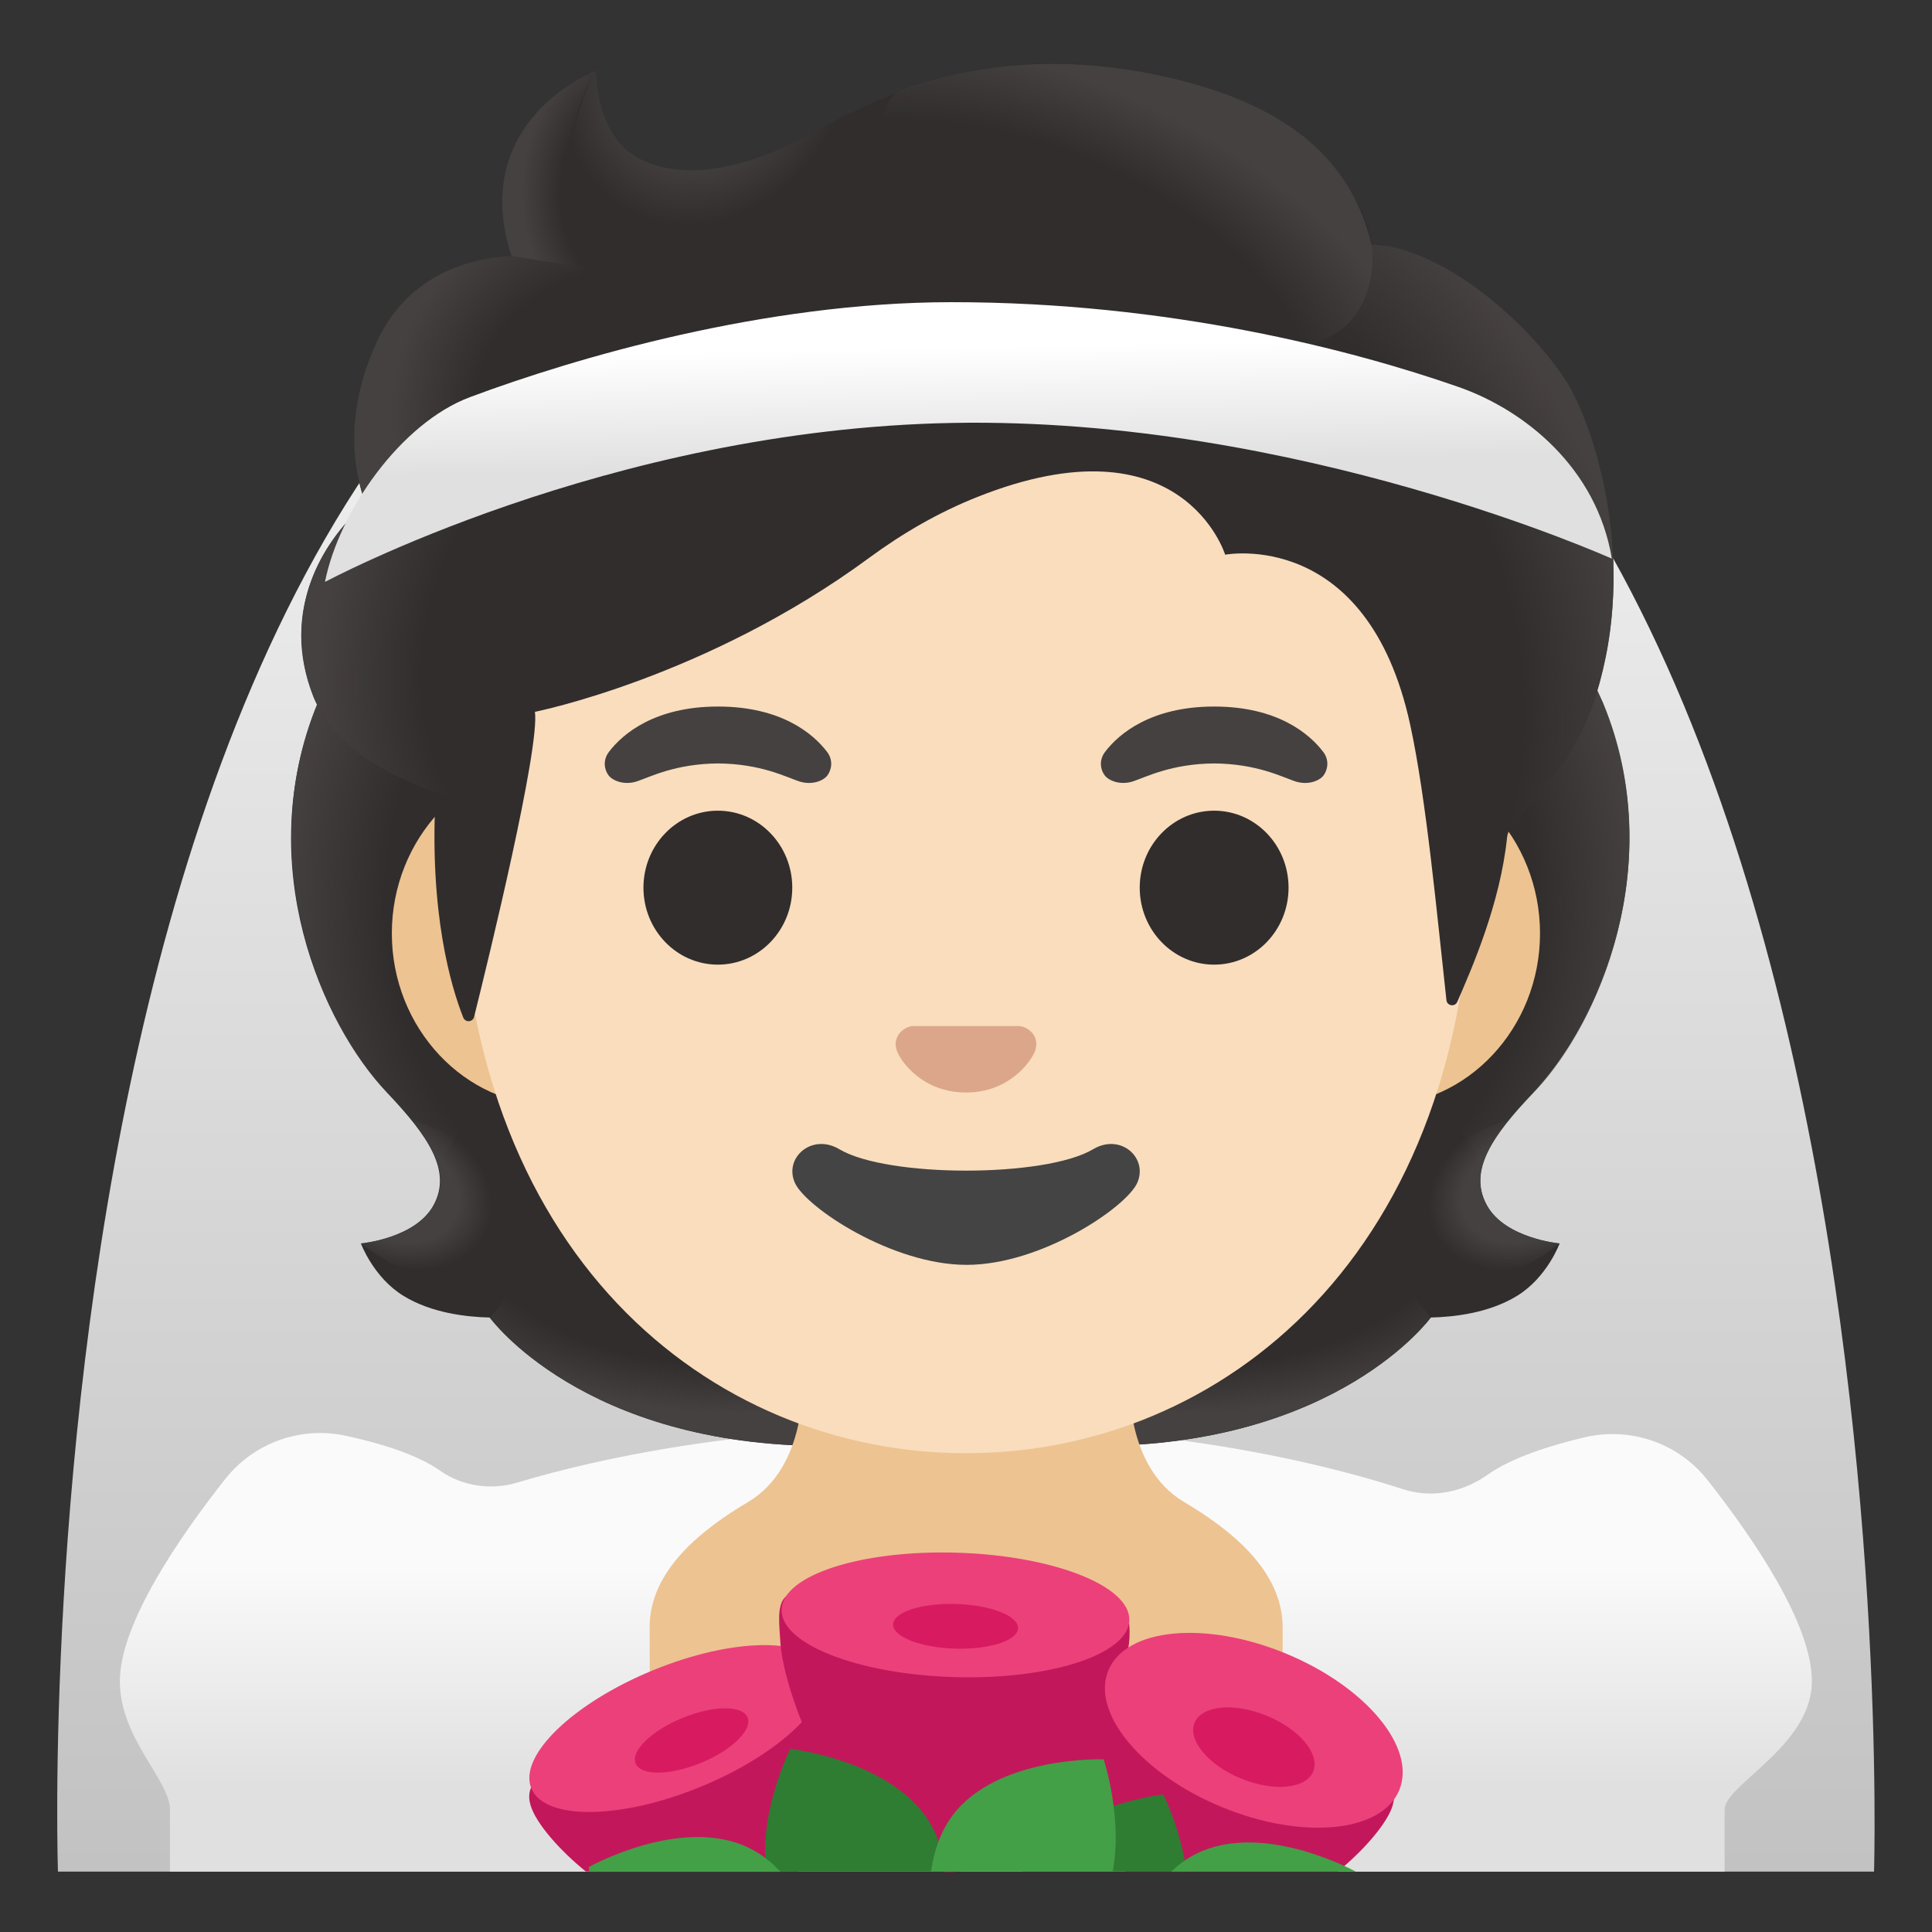 <?xml version="1.0" encoding="utf-8"?>
<!-- Generator: Adobe Illustrator 24.0.3, SVG Export Plug-In . SVG Version: 6.00 Build 0)  -->
<svg version="1.1" id="Layer_1" xmlns="http://www.w3.org/2000/svg" x="0px"
     y="0px"
     viewBox="0 0 128 128" style="enable-background:new 0 0 128 128;" xml:space="preserve">
<rect x="0" y="0" width="128" height="128" fill="#333333" stroke="none"/>
<g id="veil">
	
		<linearGradient id="SVGID_1_" gradientUnits="userSpaceOnUse" x1="63.993" y1="99.482" x2="63.993" y2="-6.751"
                        gradientTransform="matrix(1 0 0 -1 0 128)">
		<stop offset="0" style="stop-color:#EEEEEE"/>
            <stop offset="1" style="stop-color:#BDBDBD"/>
	</linearGradient>
    <path style="fill:url(#SVGID_1_);"
          d="M63.79,9C-0.15,9,3.84,124,3.84,124h1.51h1.5h114.31h1.5h1.5C124.16,124,127.74,9,63.79,9z"
    />
</g>
    <g id="outfit">
	
		<linearGradient id="SVGID_2_" gradientUnits="userSpaceOnUse" x1="63.998" y1="28.04" x2="63.998" y2="5.854"
                        gradientTransform="matrix(1 0 0 -1 0 128)">
		<stop offset="0.178" style="stop-color:#FAFAFA"/>
            <stop offset="0.828" style="stop-color:#E0E0E0"/>
	</linearGradient>
        <path style="fill:url(#SVGID_2_);" d="M113.13,98.06c-1.54-1.96-3.87-3.05-6.3-3.05c-0.62,0-1.25,0.07-1.86,0.22
		c-2.28,0.54-4.82,1.34-6.42,2.48c-1.12,0.79-2.43,1.24-3.76,1.24c-0.61,0-1.21-0.09-1.81-0.28c-8.69-2.8-19.11-4.22-29.56-4.22
		c-0.01,0-0.02,0-0.02,0l0,0c-0.03,0-0.07,0-0.11,0c-10.2,0.01-20.42,1.21-29.04,3.78c-0.57,0.17-1.15,0.25-1.73,0.25
		c-1.19,0-2.38-0.35-3.37-1.05c-1.55-1.09-4.03-1.83-6.25-2.31c-0.56-0.12-1.13-0.18-1.69-0.18c-2.42,0-4.75,1.1-6.29,3.05
		c-2.95,3.74-6.98,9.54-6.98,13.4c0,3.77,3.32,6.57,3.32,8.5V124h1.5h1.5h97h1.5h1.5v-4.11c0-1.64,5.78-4.22,5.78-8.5
		C120.05,107.55,116.08,101.81,113.13,98.06z"/>
        <path style="fill:#DBD6CC;" d="M63.4,94.45L63.4,94.45L63.4,94.45z"/>
</g>
    <g id="hairGroup">
	<path id="hair_3_" style="fill:#312D2D;" d="M98.51,79.85c-1.25-2.27,0.34-4.58,3.06-7.44c4.31-4.54,9-15.07,4.64-25.76
		c0.03-0.06-0.86-1.86-0.83-1.92l-1.79-0.09c-0.57-0.08-20.26-0.12-39.97-0.12s-39.4,0.04-39.97,0.12c0,0-2.65,1.95-2.63,2.01
		c-4.35,10.69,0.33,21.21,4.64,25.76c2.71,2.86,4.3,5.17,3.06,7.44c-1.21,2.21-4.81,2.53-4.81,2.53s0.83,2.26,2.83,3.48
		c1.85,1.13,4.13,1.39,5.7,1.43c0,0,6.15,8.51,22.23,8.51l8.95,0l8.95,0c16.08,0,22.23-8.51,22.23-8.51c1.57-0.04,3.85-0.3,5.7-1.43
		c2-1.22,2.83-3.48,2.83-3.48S99.72,82.06,98.51,79.85z"/>
        <g id="hairHighlights_1_">
		
			<radialGradient id="SVGID_3_" cx="100.022" cy="45.85" r="23.419"
                            gradientTransform="matrix(1 0 0 0.491 -21.824 59.628)" gradientUnits="userSpaceOnUse">
			<stop offset="0.728" style="stop-color:#454140;stop-opacity:0"/>
                <stop offset="1" style="stop-color:#454140"/>
		</radialGradient>
            <path style="fill:url(#SVGID_3_);"
                  d="M63.6,95.79v-9.44l28.57-2.26l2.6,3.2c0,0-6.15,8.51-22.23,8.51L63.6,95.79z"/>

            <radialGradient id="SVGID_4_" cx="76.957" cy="49.332" r="6.921"
                            gradientTransform="matrix(-0.906 0.424 -0.314 -0.672 186.477 79.197)"
                            gradientUnits="userSpaceOnUse">
			<stop offset="0.663" style="stop-color:#454140"/>
                <stop offset="1" style="stop-color:#454140;stop-opacity:0"/>
		</radialGradient>
            <path style="fill:url(#SVGID_4_);" d="M94.71,83.16c-4.28-6.5,5.21-8.93,5.21-8.93s0.01,0.01,0.01,0.01
			c-1.65,2.05-2.4,3.84-1.43,5.61c1.21,2.21,4.81,2.53,4.81,2.53S98.41,86.74,94.71,83.16z"/>

            <radialGradient id="SVGID_5_" cx="94.893" cy="68.91" r="30.399"
                            gradientTransform="matrix(-0.075 -0.997 0.831 -0.062 33.138 158.005)"
                            gradientUnits="userSpaceOnUse">
			<stop offset="0.725" style="stop-color:#454140;stop-opacity:0"/>
                <stop offset="1" style="stop-color:#454140"/>
		</radialGradient>
            <path style="fill:url(#SVGID_5_);" d="M106.24,46.65c4.25,10.35-0.22,21.01-4.41,25.51c-0.57,0.62-3.01,3.01-3.57,4.92
			c0,0-9.54-13.31-12.39-21.13c-0.57-1.58-1.1-3.2-1.17-4.88c-0.05-1.26,0.14-2.76,0.87-3.83c0.89-1.31,20.16-1.7,20.16-1.7
			C105.73,45.55,106.24,46.65,106.24,46.65z"/>

            <radialGradient id="SVGID_6_" cx="43.926" cy="68.91" r="30.399"
                            gradientTransform="matrix(0.075 -0.997 -0.831 -0.062 97.919 107.18)"
                            gradientUnits="userSpaceOnUse">
			<stop offset="0.725" style="stop-color:#454140;stop-opacity:0"/>
                <stop offset="1" style="stop-color:#454140"/>
		</radialGradient>
            <path style="fill:url(#SVGID_6_);" d="M21.02,46.65C16.77,57,21.24,67.66,25.43,72.15c0.58,0.62,3.01,3.01,3.57,4.92
			c0,0,9.54-13.31,12.39-21.13c0.58-1.58,1.1-3.2,1.17-4.88c0.05-1.26-0.14-2.76-0.87-3.83c-0.89-1.31-1.93-0.96-3.44-0.96
			c-2.88,0-15.49-0.74-16.47-0.74C21.79,45.55,21.02,46.65,21.02,46.65z"/>

            <radialGradient id="SVGID_7_" cx="49.055" cy="45.85" r="23.419"
                            gradientTransform="matrix(-1 0 0 0.491 98.11 59.628)" gradientUnits="userSpaceOnUse">
			<stop offset="0.728" style="stop-color:#454140;stop-opacity:0"/>
                <stop offset="1" style="stop-color:#454140"/>
		</radialGradient>
            <path style="fill:url(#SVGID_7_);"
                  d="M63.65,95.79v-9.44l-28.57-2.26l-2.6,3.2c0,0,6.15,8.51,22.23,8.51L63.65,95.79z"/>

            <radialGradient id="SVGID_8_" cx="25.99" cy="49.332" r="6.921"
                            gradientTransform="matrix(0.906 0.424 0.314 -0.672 -13.06 100.798)"
                            gradientUnits="userSpaceOnUse">
			<stop offset="0.663" style="stop-color:#454140"/>
                <stop offset="1" style="stop-color:#454140;stop-opacity:0"/>
		</radialGradient>
            <path style="fill:url(#SVGID_8_);" d="M32.54,83.16c4.28-6.5-5.21-8.93-5.21-8.93s-0.01,0.01-0.01,0.01
			c1.65,2.05,2.4,3.84,1.43,5.61c-1.21,2.21-4.81,2.53-4.81,2.53S28.84,86.74,32.54,83.16z"/>
	</g>
</g>
    <g id="neck">
	<path style="fill:#EDC391;" d="M78.43,99.5c-3.93-2.33-3.59-8.08-3.59-8.08c-0.52-1.67-2.94-1.34-4.69-1.34H64h0h-6.14
		c-1.75,0-4.17-0.33-4.69,1.34c0,0,0.33,5.75-3.59,8.08c-3.07,1.82-6.54,4.53-6.54,8.31c0,5.38,0.04,2.77,0.1,3.67
		c0.05,0.73,10.46,1.01,20.87,0.93c0,0,0,0,0,0c10.41,0.08,20.82-0.2,20.87-0.93c0.06-0.9,0.1,1.71,0.1-3.67
		C84.97,104.03,81.5,101.32,78.43,99.5z"/>
</g>
    <g>
	<g>
		<g>
			<path style="fill:#C2185B;" d="M54.51,111.97c-1.21-2.95-4.94,0.24-10.26,2.42c-5.32,2.19-10.22,2.54-9,5.49
				c0.45,1.09,1.79,2.67,3.56,4.11h14.07C55.15,120.09,55.4,114.13,54.51,111.97z"/>

            <ellipse transform="matrix(0.925 -0.38 0.38 0.925 -40.156 25.629)" style="fill:#EC407A;" cx="44.84"
                     cy="114.52" rx="10.42" ry="4.17"/>

            <ellipse transform="matrix(0.925 -0.38 0.38 0.925 -40.381 26.06)" style="fill:#D81B60;" cx="45.82"
                     cy="115.31" rx="4.01" ry="1.61"/>
		</g>
        <g>
			<path style="fill:#C2185B;" d="M74.72,109.38c0.27-1.35,0-2.33,0-2.33c-1.54-2-6.45-1.94-11.45-2.1
				c-4.69-0.15-9.37-0.74-11.2,0.82c-0.65,0.55-0.42,1.99-0.38,2.88c0.18,3.86,4.52,14.77,10.72,15.34h1.04
				C71.75,123.32,73.96,113.09,74.72,109.38z"/>
            <path style="fill:#C2185B;"
                  d="M63.44,124H62.4c0.11,0.01,0.22,0.03,0.33,0.03C62.97,124.04,63.21,124.02,63.44,124z"/>

            <ellipse transform="matrix(0.031 -1 1 0.031 -45.72 166.942)" style="fill:#EC407A;" cx="63.27"
                     cy="107.06" rx="4.12" ry="11.52"/>

            <ellipse transform="matrix(0.031 -1 1 0.031 -46.462 167.685)" style="fill:#D81B60;" cx="63.28"
                     cy="107.81" rx="1.48" ry="4.14"/>
		</g>
        <g>
			<path style="fill:#C2185B;" d="M92.17,119.89c1.21-2.95-3.68-3.31-9-5.49s-9.05-5.38-10.26-2.42c-0.89,2.16-0.64,8.12,1.64,12.03
				h14.07C90.39,122.55,91.72,120.97,92.17,119.89z"/>

            <ellipse transform="matrix(0.38 -0.925 0.925 0.38 -54.541 147.913)" style="fill:#EC407A;" cx="83.07"
                     cy="114.64" rx="5.51" ry="10.42"/>

            <ellipse transform="matrix(0.38 -0.925 0.925 0.38 -55.571 148.604)" style="fill:#D81B60;" cx="83.07"
                     cy="115.76" rx="2.25" ry="4.25"/>
		</g>
	</g>
        <path style="fill:#2E7D32;" d="M61.74,121c-2.37-4.36-9.38-5.13-9.38-5.13s-2.12,4.21-1.59,8.13h11.81
		C62.5,122.96,62.26,121.93,61.74,121z"/>
        <path style="fill:#43A047;" d="M49.62,122.43c-4.46-2.18-10.62,1.27-10.62,1.27s0.02,0.11,0.06,0.31h12.65
		C51.12,123.37,50.43,122.82,49.62,122.43z"/>
        <path style="fill:#2E7D32;"
              d="M77.07,118.89c0,0-6.99,0.77-9.37,5.11h10.92C78.23,121.21,77.07,118.89,77.07,118.89z"/>
        <path style="fill:#43A047;" d="M73.12,116.56c0,0-7.05-0.25-10.02,3.73c-0.82,1.1-1.23,2.4-1.42,3.71h12.04
		C74.4,120.41,73.12,116.56,73.12,116.56z"/>
        <path style="fill:#43A047;"
              d="M79.29,122.8c-0.64,0.31-1.19,0.73-1.7,1.2h12.24C89.12,123.62,83.46,120.75,79.29,122.8z"/>
</g>
    <g id="ears_2_">
	<path style="fill:#EDC391;" d="M91.33,50.43H36.67c-5.89,0-10.71,5.14-10.71,11.41s4.82,11.41,10.71,11.41h54.65
		c5.89,0,10.71-5.14,10.71-11.41S97.22,50.43,91.33,50.43z"/>
</g>
    <g id="head_1_">
	<path style="fill:#F9DDBD;" d="M64,11.07L64,11.07L64,11.07c-17.4,0-33.52,18.61-33.52,45.4c0,26.64,16.61,39.81,33.52,39.81
		S97.52,83.1,97.52,56.46C97.52,29.68,81.4,11.07,64,11.07z"/>
</g>
    <g id="eyes_2_">
	<ellipse style="fill:#312D2D;" cx="47.56" cy="58.81" rx="4.93" ry="5.1"/>
        <ellipse style="fill:#312D2D;" cx="80.44" cy="58.81" rx="4.93" ry="5.1"/>
</g>
    <g id="eyebrows_2_">
	<path style="fill:#454140;" d="M54.8,49.82c-0.93-1.23-3.07-3.01-7.23-3.01s-6.31,1.79-7.23,3.01c-0.41,0.54-0.31,1.17-0.02,1.55
		c0.26,0.35,1.04,0.68,1.9,0.39s2.54-1.16,5.35-1.18c2.81,0.02,4.49,0.89,5.35,1.18c0.86,0.29,1.64-0.03,1.9-0.39
		C55.1,50.99,55.21,50.36,54.8,49.82z"/>
        <path style="fill:#454140;" d="M87.67,49.82c-0.93-1.23-3.07-3.01-7.23-3.01c-4.16,0-6.31,1.79-7.23,3.01
		c-0.41,0.54-0.31,1.17-0.02,1.55c0.26,0.35,1.04,0.68,1.9,0.39s2.54-1.16,5.35-1.18c2.81,0.02,4.49,0.89,5.35,1.18
		c0.86,0.29,1.64-0.03,1.9-0.39C87.97,50.99,88.08,50.36,87.67,49.82z"/>
</g>
    <path id="mouth_2_" style="fill:#444444;" d="M72.42,76.14c-3.18,1.89-13.63,1.89-16.81,0c-1.83-1.09-3.7,0.58-2.94,2.24
	c0.75,1.63,6.44,5.42,11.37,5.42s10.55-3.79,11.3-5.42C76.09,76.72,74.25,75.05,72.42,76.14z"/>
    <path id="nose_2_" style="fill:#DBA689;" d="M67.86,68.06c-0.11-0.04-0.21-0.07-0.32-0.08h-7.08c-0.11,0.01-0.22,0.04-0.32,0.08
	c-0.64,0.26-0.99,0.92-0.69,1.63c0.3,0.71,1.71,2.69,4.55,2.69s4.25-1.99,4.55-2.69C68.85,68.98,68.5,68.32,67.86,68.06z"/>
    <g id="hairGroup_1_">
	<path id="hair_2_" style="fill:#312D2D;" d="M103.69,25.11c-2.44-3.69-7.91-8.64-12.82-8.97c-0.79-4.72-5.84-8.72-10.73-10.27
		C66.91,1.68,58.3,6.38,53.67,8.9c-0.96,0.52-7.17,3.97-11.51,1.5c-2.72-1.55-2.67-5.74-2.67-5.74s-8.52,3.25-5.61,12.3
		c-2.93,0.12-6.77,1.36-8.8,5.47c-2.42,4.9-1.56,8.99-0.86,10.95c-2.52,2.14-5.69,6.69-3.52,12.6c1.64,4.45,8.17,6.5,8.17,6.5
		c-0.46,8.01,1.03,12.94,1.82,14.93c0.14,0.35,0.63,0.32,0.72-0.04c0.99-3.97,4.36-17.8,4.03-20.21c0,0,11.35-2.25,22.17-10.22
		c2.2-1.62,4.59-3,7.13-4.01c13.59-5.41,16.43,3.82,16.43,3.82s9.42-1.81,12.26,11.27c1.07,4.9,1.79,12.75,2.4,18.24
		c0.04,0.39,0.57,0.47,0.72,0.11c0.95-2.18,2.85-6.5,3.3-10.91c0.16-1.55,4.34-3.6,6.14-10.26
		C108.41,36.32,105.45,27.78,103.69,25.11z"/>
        <g id="hairHighlights">
		
			<radialGradient id="SVGID_9_" cx="81.635" cy="84.946" r="35.633"
                            gradientTransform="matrix(0.308 0.952 0.706 -0.228 -3.45 -15.239)"
                            gradientUnits="userSpaceOnUse">
			<stop offset="0.699" style="stop-color:#454140;stop-opacity:0"/>
                <stop offset="1" style="stop-color:#454140"/>
		</radialGradient>
            <path style="fill:url(#SVGID_9_);" d="M99.83,55.5c0.16-1.55,4.34-3.6,6.14-10.26c0.19-0.71,0.35-1.43,0.5-2.15
			c1.46-8.09-1.16-15.52-2.79-17.98c-2.26-3.41-7.1-7.89-11.69-8.81c-0.4-0.05-0.79-0.1-1.16-0.12c0,0,0.33,2.15-0.54,3.86
			c-1.12,2.22-3.41,2.75-3.41,2.75C98.86,34.76,98,44.79,99.83,55.5z"/>

            <radialGradient id="SVGID_10_" cx="46.896" cy="123.8" r="9.343"
                            gradientTransform="matrix(0.881 0.473 0.56 -1.045 -63.798 111.409)"
                            gradientUnits="userSpaceOnUse">
			<stop offset="0.58" style="stop-color:#454140"/>
                <stop offset="1" style="stop-color:#454140;stop-opacity:0"/>
		</radialGradient>
            <path style="fill:url(#SVGID_10_);" d="M56.57,7.39c-1.1,0.53-2.06,1.06-2.9,1.51c-0.96,0.52-7.17,3.97-11.51,1.5
			c-2.67-1.52-2.67-5.58-2.67-5.72c-1.23,1.57-4.95,12.78,5.93,13.53c4.69,0.32,7.58-3.77,9.3-7.23
			C55.33,9.72,56.31,7.88,56.57,7.39z"/>

            <radialGradient id="SVGID_11_" cx="159.229" cy="62.518" r="28.721"
                            gradientTransform="matrix(-0.938 -0.394 -0.218 0.528 230.743 50.928)"
                            gradientUnits="userSpaceOnUse">
			<stop offset="0.699" style="stop-color:#454140;stop-opacity:0"/>
                <stop offset="1" style="stop-color:#454140"/>
		</radialGradient>
            <path style="fill:url(#SVGID_11_);" d="M78.77,5.47c7.32,1.98,10.89,5.71,12.08,10.68c0.35,1.46,0.77,15.08-25.23-0.4
			c-9.67-5.76-7.03-9.36-5.9-9.77C64.15,4.38,70.57,3.25,78.77,5.47z"/>

            <radialGradient id="SVGID_12_" cx="43.145" cy="115.276" r="8.575"
                            gradientTransform="matrix(1 0 0 -1.223 0 153.742)" gradientUnits="userSpaceOnUse">
			<stop offset="0.702" style="stop-color:#454140;stop-opacity:0"/>
                <stop offset="1" style="stop-color:#454140"/>
		</radialGradient>
            <path style="fill:url(#SVGID_12_);" d="M39.46,4.68c-0.01,0.01-0.03,0.01-0.06,0.03c0,0,0,0-0.01,0
			c-0.93,0.39-8.24,3.78-5.51,12.25l7.78,1.25c-6.89-6.98-2.17-13.55-2.17-13.55S39.47,4.67,39.46,4.68z"/>

            <radialGradient id="SVGID_13_" cx="41.965" cy="100.139" r="16.083"
                            gradientTransform="matrix(-0.966 -0.26 -0.243 0.904 106.843 -51.731)"
                            gradientUnits="userSpaceOnUse">
			<stop offset="0.66" style="stop-color:#454140;stop-opacity:0"/>
                <stop offset="1" style="stop-color:#454140"/>
		</radialGradient>
            <path style="fill:url(#SVGID_13_);" d="M38.69,17.73l-4.81-0.77c-0.19,0-0.83,0.06-1.18,0.11c-2.71,0.38-5.9,1.78-7.63,5.36
			c-1.86,3.86-1.81,7.17-1.3,9.38c0.15,0.74,0.45,1.58,0.45,1.58s2.38-2.26,8.05-2.41L38.69,17.73z"/>

            <radialGradient id="SVGID_14_" cx="38.149" cy="84.609" r="16.886"
                            gradientTransform="matrix(0.991 0.136 0.192 -1.392 -15.845 155.975)"
                            gradientUnits="userSpaceOnUse">
			<stop offset="0.598" style="stop-color:#454140;stop-opacity:0"/>
                <stop offset="1" style="stop-color:#454140"/>
		</radialGradient>
            <path style="fill:url(#SVGID_14_);" d="M23.99,33.58c-2.37,2.1-5.56,6.79-3.21,12.61c1.77,4.39,8.09,6.29,8.09,6.29
			c0,0.02,1.26,0.4,1.91,0.4l1.48-21.9c-3.03,0-5.94,0.91-7.82,2.22C24.46,33.23,23.98,33.55,23.99,33.58z"/>
	</g>
</g>
    <g>
	<g>
		<g>
			
				<linearGradient id="SVGID_15_" gradientUnits="userSpaceOnUse" x1="72.645" y1="123.903" x2="72.645"
                                y2="113.421"
                                gradientTransform="matrix(1 -0.018 -0.018 -1 -6.532 145.556)">
				<stop offset="0.253" style="stop-color:#FFFFFF"/>
                    <stop offset="1" style="stop-color:#E0E0E0"/>
			</linearGradient>
            <path style="fill:url(#SVGID_15_);" d="M62.99,20.02c-12.34,0.01-24.86,3.68-31.85,6.29c-4.6,1.72-8.68,7.58-9.61,12.24
				c-0.01,0.03,18.73-10.12,41.6-10.53c22.88-0.42,43.66,9.01,43.66,8.99c-1-6-5.76-9.84-10.18-11.38
				C89.64,23.2,77.5,20.01,62.99,20.02z"/>
		</g>
	</g>
</g>
</svg>
